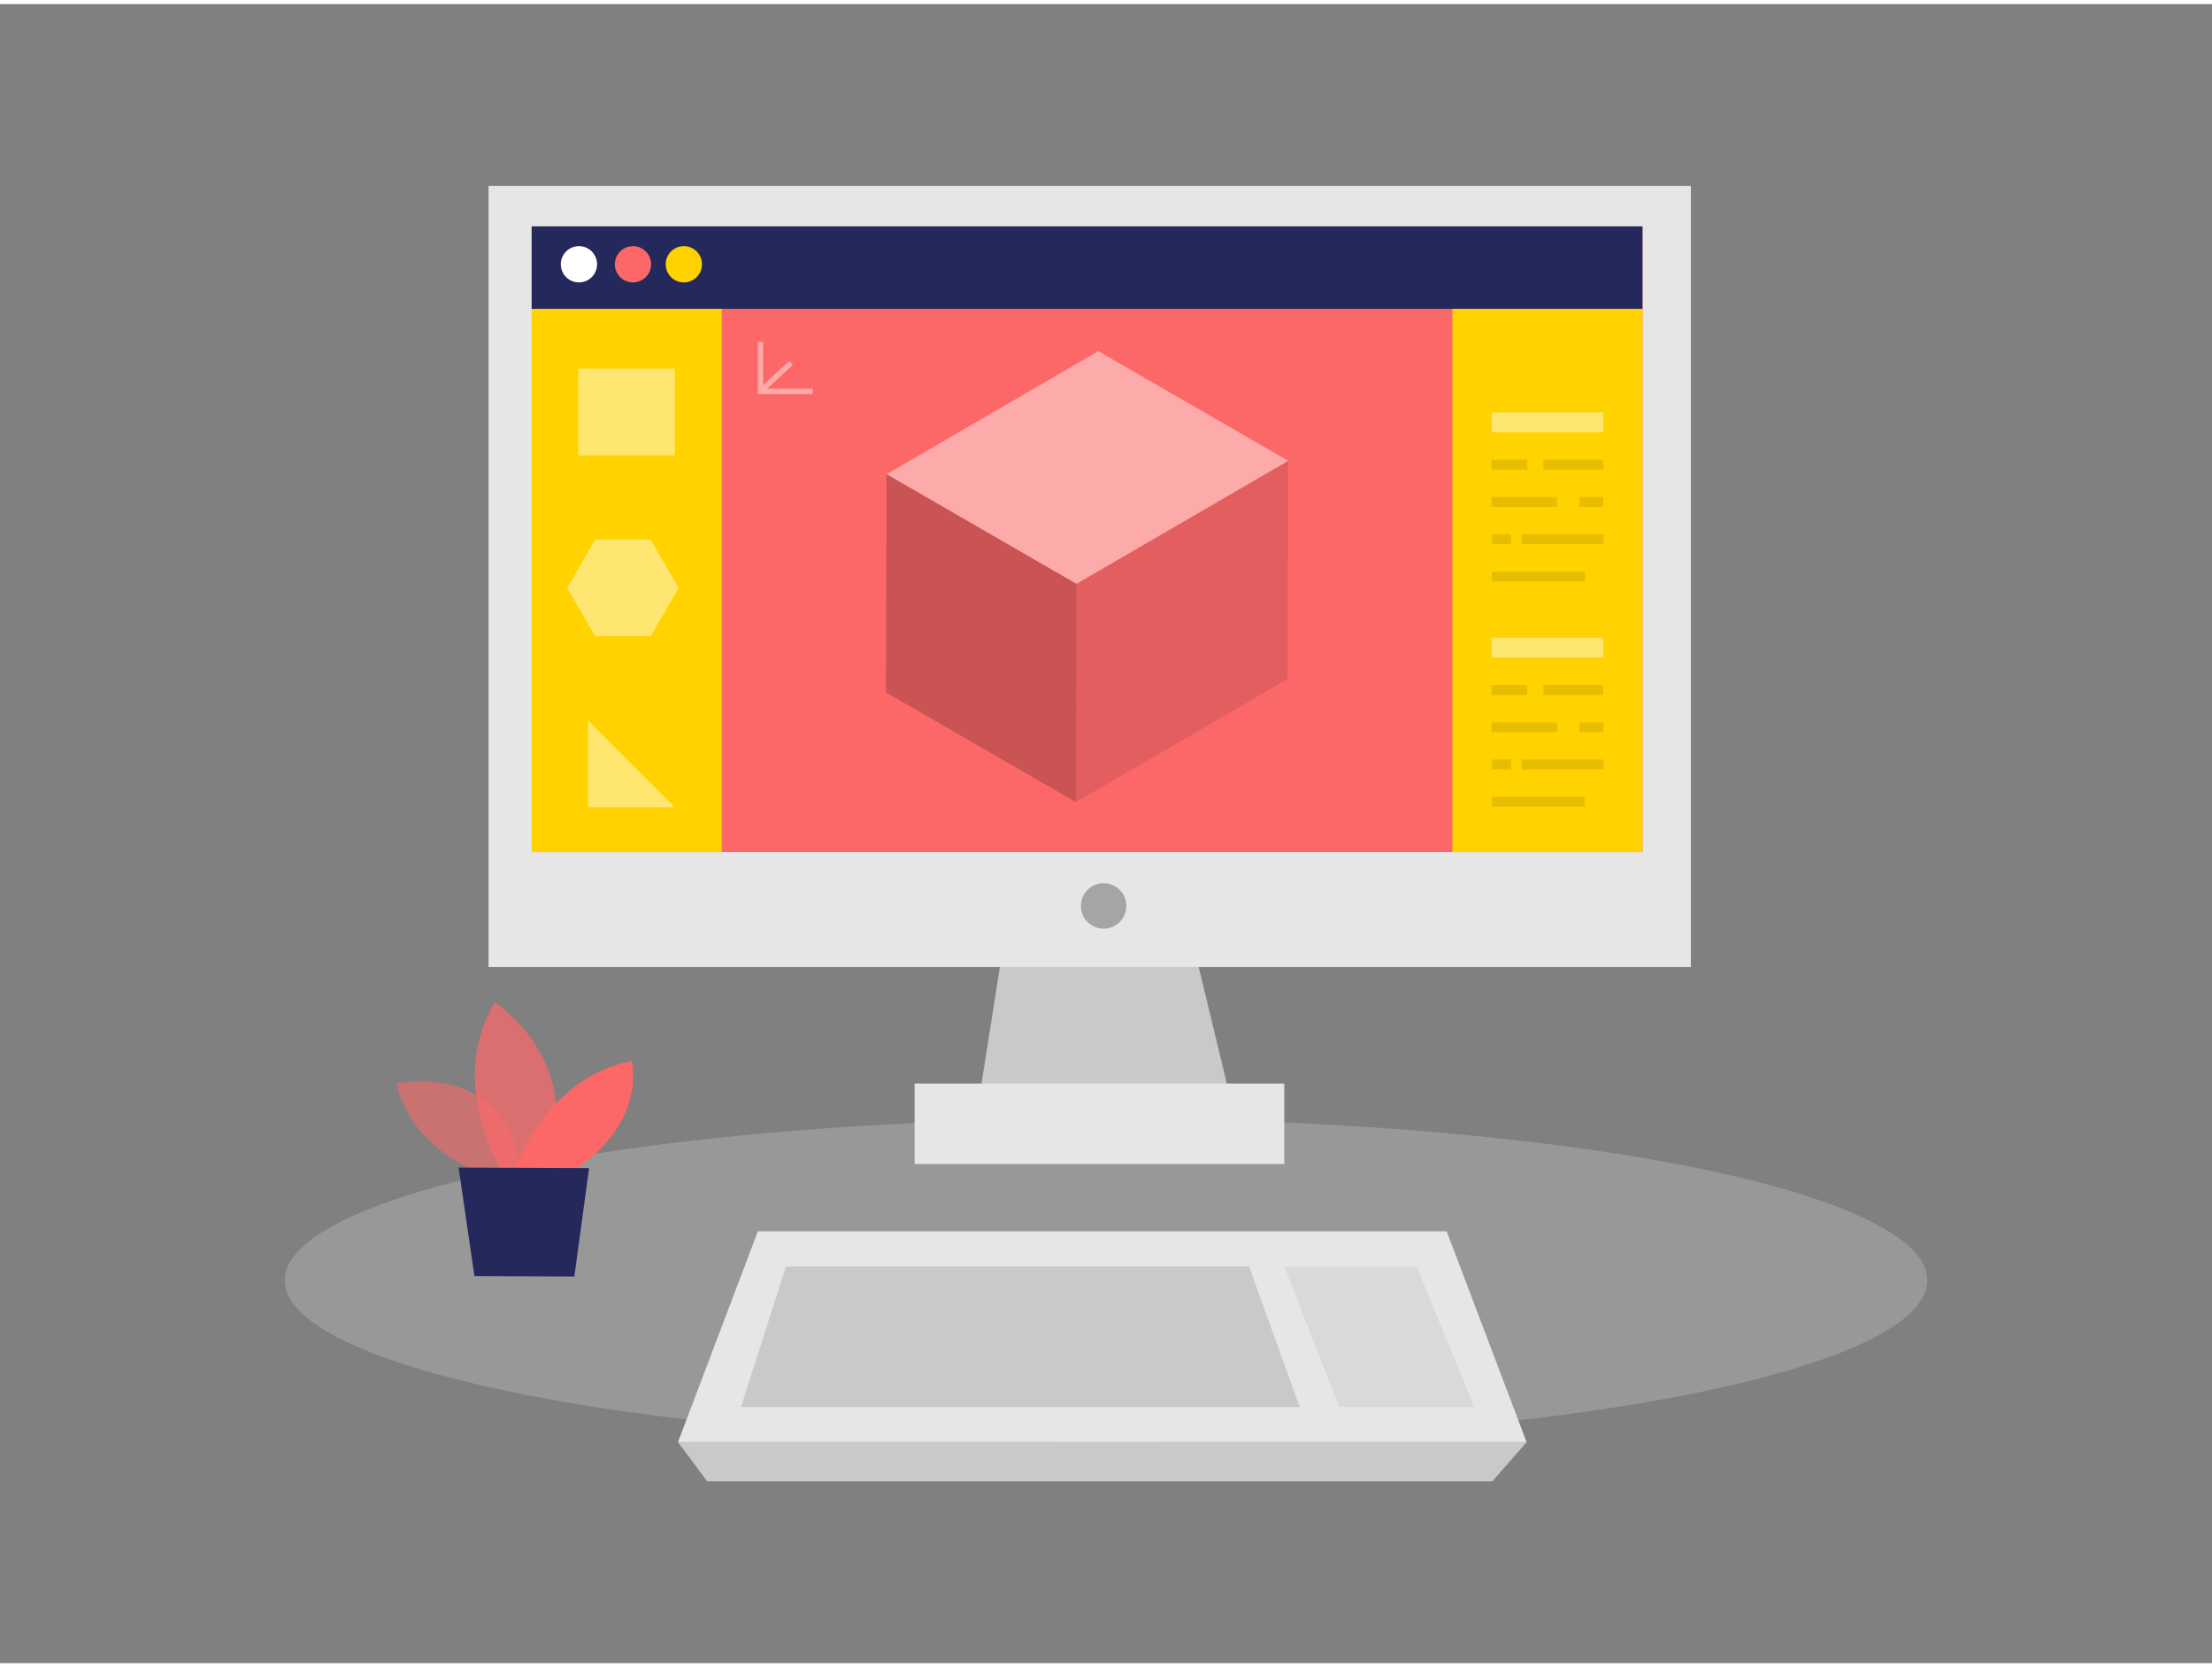 <svg id="Layer_1" data-name="Layer 1" xmlns="http://www.w3.org/2000/svg" viewBox="0 0 400 300" width="406" height="306" class="illustration"><rect x="0" y="0" width="400" height="300" fill="#808080" stroke="none"/><title>_</title><polygon points="183.37 157.87 176.24 203.14 223.77 203.14 212.84 157.87 183.37 157.87" fill="#c9c9c9"></polygon><ellipse cx="200" cy="230.79" rx="148.51" ry="29.25" fill="#e6e6e6" opacity="0.24"></ellipse><rect x="165.39" y="195.2" width="66.85" height="14.55" fill="#e6e6e6"></rect><polygon points="261.61 221.92 202.44 221.92 196.22 221.92 137.05 221.92 122.6 260.04 196.22 260.04 202.44 260.04 276.06 260.04 261.61 221.92" fill="#e6e6e6"></polygon><polygon points="225.87 228.27 194.6 228.27 189.87 228.27 142.13 228.27 133.99 253.69 189.87 253.69 194.6 253.69 235.03 253.69 225.87 228.27" fill="#c9c9c9"></polygon><polygon points="232.24 228.27 242.16 253.69 266.6 253.69 256.17 228.27 232.24 228.27" fill="#c9c9c9" opacity="0.42"></polygon><polygon points="122.6 260.04 127.88 267.13 269.86 267.13 276.06 260.04 122.6 260.04" fill="#c9c9c9"></polygon><path d="M88.91,212.15s-14.15-3.86-17.23-17c0,0,21.92-4.44,22.55,18.2Z" fill="#fc6868" opacity="0.58"></path><path d="M90.64,210.75s-9.89-15.63-1.18-30.25c0,0,16.67,10.59,9.26,30.28Z" fill="#fc6868" opacity="0.73"></path><path d="M93.19,210.76s5.22-16.51,21-19.64c0,0,3,10.72-10.23,19.68Z" fill="#fc6868"></path><polygon points="82.93 210.39 85.79 230.01 103.86 230.09 106.53 210.49 82.93 210.39" fill="#24285b"></polygon><rect x="88.35" y="32.87" width="217.42" height="141.26" fill="#e6e6e6"></rect><rect x="96.15" y="40.2" width="200.87" height="113.15" fill="#fc6868"></rect><rect x="96.14" y="40.2" width="200.87" height="14.91" fill="#24285b"></rect><circle cx="104.69" cy="47.05" r="3.28" fill="#fff"></circle><circle cx="114.46" cy="47.05" r="3.28" fill="#fc6868"></circle><circle cx="123.66" cy="47.05" r="3.28" fill="#ffd200"></circle><circle cx="199.57" cy="163.08" r="4.11" fill="#a5a5a5"></circle><rect x="96.15" y="55.11" width="34.37" height="98.24" fill="#ffd200"></rect><rect x="262.64" y="55.11" width="34.38" height="98.24" fill="#ffd200"></rect><polygon points="194.66 104.84 232.95 82.59 232.84 122.05 194.55 144.3 194.66 104.84" opacity="0.1"></polygon><polygon points="160.32 85.01 198.61 62.76 232.95 82.59 194.66 104.84 160.32 85.01" fill="#fff" opacity="0.44"></polygon><polygon points="194.66 104.84 194.55 144.3 160.21 124.47 160.32 85.01 194.66 104.84" opacity="0.2"></polygon><rect x="104.57" y="65.92" width="17.45" height="15.69" fill="#fff" opacity="0.44"></rect><polygon points="122.02 145.23 106.33 145.23 106.33 129.54 122.02 145.23" fill="#fff" opacity="0.44"></polygon><polygon points="117.68 96.84 107.6 96.84 102.56 105.57 107.6 114.31 117.68 114.31 122.72 105.57 117.68 96.84" fill="#fff" opacity="0.44"></polygon><rect x="269.73" y="73.84" width="20.2" height="3.58" fill="#fff" opacity="0.44"></rect><rect x="269.73" y="82.39" width="6.44" height="1.79" opacity="0.1"></rect><rect x="279.09" y="82.39" width="10.83" height="1.79" opacity="0.1"></rect><rect x="269.73" y="89.15" width="11.81" height="1.79" opacity="0.1"></rect><rect x="285.61" y="89.15" width="4.32" height="1.79" opacity="0.1"></rect><rect x="269.77" y="95.87" width="3.46" height="1.79" opacity="0.1"></rect><rect x="275.18" y="95.87" width="14.78" height="1.79" opacity="0.1"></rect><rect x="269.77" y="102.63" width="16.82" height="1.79" opacity="0.1"></rect><rect x="269.73" y="114.57" width="20.2" height="3.58" fill="#fff" opacity="0.44"></rect><rect x="269.73" y="123.12" width="6.44" height="1.79" opacity="0.1"></rect><rect x="279.09" y="123.12" width="10.83" height="1.79" opacity="0.1"></rect><rect x="269.73" y="129.88" width="11.81" height="1.79" opacity="0.1"></rect><rect x="285.61" y="129.88" width="4.32" height="1.79" opacity="0.1"></rect><rect x="269.77" y="136.6" width="3.46" height="1.79" opacity="0.1"></rect><rect x="275.18" y="136.6" width="14.78" height="1.79" opacity="0.1"></rect><rect x="269.77" y="143.36" width="16.82" height="1.79" opacity="0.1"></rect><polygon points="138.74 69.54 143.39 65.24 142.74 64.53 138 68.92 138 61.06 137.04 61.06 137.04 70.5 146.97 70.5 146.97 69.54 138.74 69.54" fill="#fff" opacity="0.44"></polygon></svg>